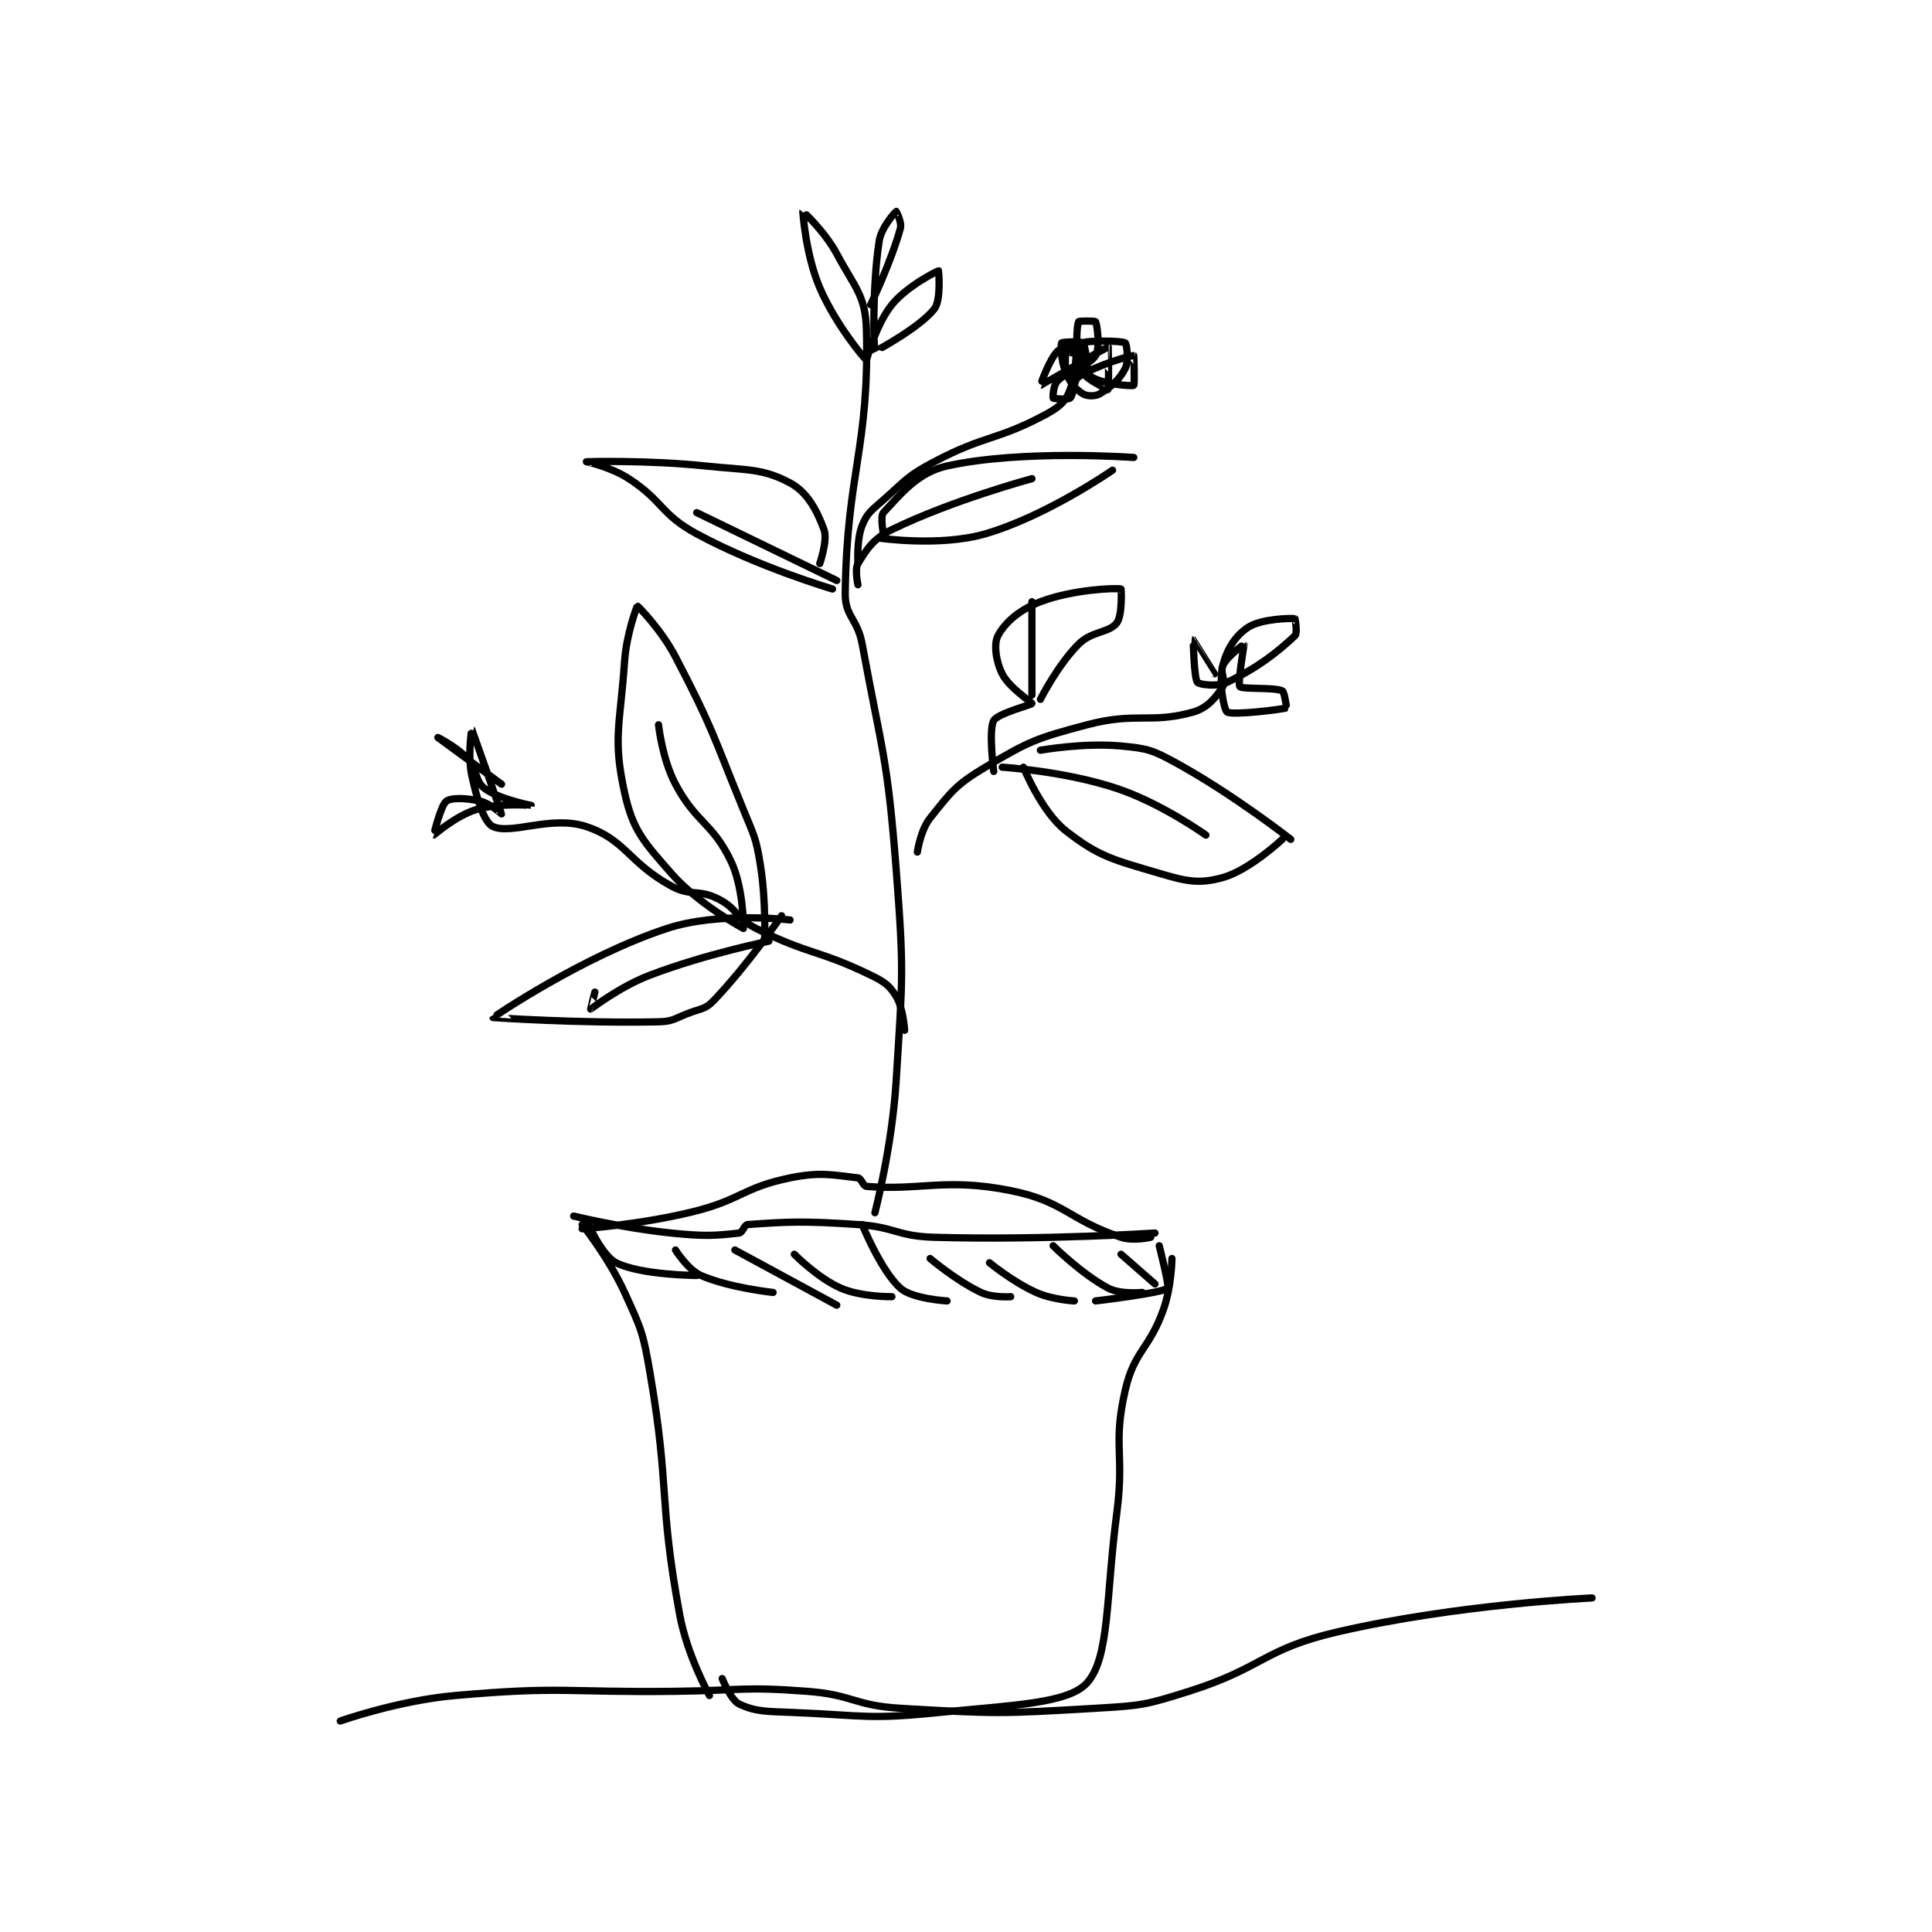 <?xml version="1.0" encoding="utf-8"?>
<!DOCTYPE svg PUBLIC "-//W3C//DTD SVG 1.1//EN" "http://www.w3.org/Graphics/SVG/1.1/DTD/svg11.dtd">
<svg viewBox="0 0 800 800" preserveAspectRatio="xMinYMin meet" xmlns="http://www.w3.org/2000/svg" version="1.1">
<g fill="none" stroke="black" stroke-linecap="round" stroke-linejoin="round" stroke-width="1.708">
<g transform="translate(140.905,87.52) scale(1.757) translate(-189,-40.333)">
<path id="0" d="M244 277.117 C244 277.117 255.587 279.946 267 281.117 C274.8 281.917 277.243 281.756 283 281.117 C283.8 281.028 284.223 279.172 285 279.117 C294.423 278.444 298.236 278.246 311 279.117 C319.937 279.726 320.117 281.863 329 282.117 C354.526 282.846 381 281.117 381 281.117 "/>
<path id="1" d="M247 278.117 C247 278.117 250.556 286.394 254 288.117 C259.884 291.059 273 291.117 273 291.117 "/>
<path id="2" d="M268 285.117 C268 285.117 270.902 289.77 274 291.117 C280.744 294.049 291 295.117 291 295.117 "/>
<path id="3" d="M282 285.117 L306 298.117 "/>
<path id="4" d="M296 286.117 C296 286.117 301.538 291.742 307 294.117 C311.856 296.228 319 296.117 319 296.117 "/>
<path id="5" d="M312 279.117 C312 279.117 316.392 289.97 321 294.117 C323.805 296.642 332 297.117 332 297.117 "/>
<path id="6" d="M328 287.117 C328 287.117 334.168 292.354 340 295.117 C342.761 296.424 347 296.117 347 296.117 "/>
<path id="7" d="M342 288.117 C342 288.117 347.464 292.625 353 295.117 C356.873 296.86 362 297.117 362 297.117 "/>
<path id="8" d="M357 284.117 C357 284.117 363.797 290.867 370 294.117 C372.899 295.635 378 295.117 378 295.117 "/>
<path id="9" d="M373 286.117 L381 293.117 "/>
<path id="10" d="M382 284.117 C382 284.117 384.454 293.723 384 294.117 C382.664 295.275 367 297.117 367 297.117 "/>
<path id="11" d="M246 279.117 C246 279.117 252.233 286.877 256 295.117 C259.981 303.825 260.364 304.551 262 314.117 C266.755 341.915 263.944 343.671 269 371.117 C270.76 380.67 276 390.117 276 390.117 "/>
<path id="12" d="M385 287.117 C385 287.117 384.927 293.686 383 299.117 C379.635 308.6 376.138 308.789 374 318.117 C371.01 331.163 373.866 332.809 372 347.117 C369.391 367.122 370.331 381.151 365 387.117 C360.589 392.053 347.332 392.358 330 394.117 C313.498 395.791 312.772 394.83 296 394.117 C289.545 393.842 287.002 394 283 392.117 C281.041 391.195 279 386.117 279 386.117 "/>
<path id="13" d="M315 276.333 C315 276.333 319.05 260.73 320 245.333 C321.518 220.745 321.909 219.906 320 195.333 C317.953 168.981 316.791 168.287 312 142.333 C310.88 136.264 307.926 135.838 308 130.333 C308.387 101.732 313.697 96.233 313 68.333 C312.795 60.138 310.322 58.401 306 50.333 C303.161 45.035 298.003 40.327 298 40.333 C297.992 40.35 298.651 50.519 302 58.333 C305.689 66.941 312.615 75.243 313 75.333 C313.075 75.351 315.171 67.064 319 62.333 C322.625 57.855 329.866 54.32 330 54.333 C330.001 54.334 330.655 61.237 329 63.333 C325.441 67.841 315.013 73.349 315 73.333 C314.768 73.048 314.277 58.708 316 47.333 C316.501 44.025 319.942 40.368 320 40.333 C320.01 40.327 321.39 42.903 321 44.333 C318.916 51.975 314 62.333 314 62.333 "/>
<path id="14" d="M311 128.333 C311 128.333 310.187 124.654 311 123.333 C313.101 119.919 314.633 117.463 319 115.333 C333.255 108.38 352 103.333 352 103.333 "/>
<path id="15" d="M317 116.333 C317 116.333 316.21 112.176 317 111.333 C320.959 107.111 325.026 101.87 332 100.333 C349.789 96.414 376 98.333 376 98.333 "/>
<path id="16" d="M316 117.333 C316 117.333 330.349 119.432 341 116.333 C355.472 112.123 371 101.333 371 101.333 "/>
<path id="17" d="M306 127.333 L273 111.333 "/>
<path id="18" d="M302 123.333 C302 123.333 303.926 117.846 303 115.333 C301.308 110.742 299.063 106.51 295 104.333 C288.523 100.864 284.967 101.372 275 100.333 C261.279 98.904 247.012 99.331 247 99.333 C246.996 99.334 252.779 100.573 257 103.333 C265.198 108.694 264.477 111.717 273 116.333 C287.442 124.156 305 129.333 305 129.333 "/>
<path id="19" d="M325 191.333 C325 191.333 325.727 186.174 328 183.333 C332.895 177.215 334.008 175.491 341 171.333 C351.399 165.15 353.014 164.513 365 161.333 C376.6 158.256 379.959 161.157 390 158.333 C393.375 157.384 395.387 154.868 397 152.333 C397.771 151.121 396.271 148.79 397 147.333 C398.093 145.148 401.997 142.329 402 142.333 C402.029 142.369 400.438 151.646 401 152.333 C401.562 153.021 409.062 152.452 411 153.333 C411.523 153.571 412.04 157.318 412 157.333 C410.928 157.746 399.199 159.133 398 158.333 C397.251 157.834 396 151.333 397 147.333 C397.977 143.426 400.008 140.269 403 138.333 C406.111 136.321 413.132 136.176 414 136.333 C414.059 136.344 414.612 139.759 414 140.333 C409.704 144.361 405.196 147.892 398 151.333 C395.631 152.466 391.413 151.849 391 151.333 C390.204 150.338 389.996 141.335 390 141.333 C390.001 141.333 395 149.333 395 149.333 "/>
<path id="20" d="M343 172.333 C343 172.333 341.733 162.586 343 160.333 C343.957 158.632 351.949 156.614 352 156.333 C352.052 156.049 346.665 152.663 345 149.333 C343.493 146.32 342.969 142.281 344 140.333 C345.618 137.276 349.026 134.22 354 132.333 C361.685 129.418 371.899 129.028 373 129.333 C373.074 129.354 373.34 135.592 372 137.333 C370.178 139.701 366.148 139.185 363 142.333 C358.053 147.281 354 155.333 354 155.333 "/>
<path id="21" d="M352 154.333 L352 132.333 "/>
<path id="22" d="M345 171.333 C345 171.333 359.668 172.222 372 176.333 C382.612 179.871 393 187.333 393 187.333 "/>
<path id="23" d="M354 167.333 C354 167.333 364.192 165.508 373 166.333 C379.231 166.917 380.405 167.256 386 170.333 C399.582 177.803 413 188.333 413 188.333 "/>
<path id="24" d="M350 171.333 C350 171.333 354.235 181.829 360 186.333 C367.914 192.516 371.251 193.138 382 196.333 C388.584 198.291 391.438 198.868 397 197.333 C403.226 195.616 411 188.333 411 188.333 "/>
<path id="25" d="M322 233.333 C322 233.333 321.682 228.067 320 225.333 C318.416 222.759 317.252 221.91 314 220.333 C301.519 214.282 299.519 215.593 287 209.333 C282.185 206.926 282.623 204.645 278 202.333 C273.377 200.022 271.579 201.845 267 199.333 C256.977 193.837 256.184 188.395 247 185.333 C238.809 182.603 229.403 187.29 225 185.333 C222.932 184.414 221.256 179.11 220 173.333 C218.944 168.478 219.998 162.331 220 162.333 C220.005 162.34 226.984 182.196 227 182.333 C227.003 182.357 224.331 179.871 222 179.333 C218.724 178.577 215.194 178.465 214 179.333 C212.684 180.291 210.996 187.332 211 187.333 C211.045 187.346 216.144 182.811 221 181.333 C226.462 179.671 233.998 180.339 234 180.333 C234 180.333 226.52 178.915 223 176.333 C220.692 174.641 221.419 171.972 219 169.333 C216.411 166.509 212 164.333 212 164.333 C212 164.333 227 175.333 227 175.333 "/>
<path id="26" d="M284 208.333 C284 208.333 283.945 199.407 281 193.333 C276.651 184.363 272.856 184.475 268 175.333 C264.856 169.415 264 161.333 264 161.333 "/>
<path id="27" d="M284 209.333 C284 209.333 273.39 203.636 267 196.333 C260.438 188.834 257.955 186.22 256 177.333 C253.17 164.472 254.975 161.369 256 146.333 C256.437 139.929 258.936 133.339 259 133.333 C259.125 133.323 264.667 138.935 268 145.333 C276.854 162.332 276.613 163.235 284 181.333 C286.541 187.56 286.959 187.878 288 194.333 C289.386 202.926 289 212.333 289 212.333 "/>
<path id="28" d="M290 212.333 C290 212.333 275.168 215.317 262 220.333 C254.77 223.088 248.178 228.278 248 228.333 C247.976 228.341 249 224.333 249 224.333 "/>
<path id="29" d="M295 207.333 C295 207.333 278.325 205.284 266 209.333 C246.093 215.874 225.004 230.288 225 230.333 C225 230.338 245.403 231.738 264 231.333 C267.361 231.26 267.674 230.613 271 229.333 C274.063 228.155 275.014 228.41 277 226.333 C285.024 217.944 293 206.333 293 206.333 "/>
<path id="30" d="M311 123.333 C311 123.333 310.637 117.741 312 114.333 C313.16 111.433 314.183 110.819 317 108.333 C322.456 103.519 322.638 102.682 329 99.333 C341.083 92.974 343.476 94.456 355 88.333 C358.325 86.567 359.948 85.225 361 82.333 C363.15 76.421 362.13 68.653 363 66.333 C363.078 66.126 366.9 66.133 367 66.333 C367.4 67.133 368.099 72.623 367 74.333 C365.38 76.853 360.838 77.495 358 80.333 C357.054 81.279 356.888 84.184 357 84.333 C357.103 84.471 360.445 84.796 361 84.333 C361.856 83.62 361.697 80.202 363 79.333 C366.989 76.674 375.386 74.239 376 74.333 C376.054 74.342 376.226 81.22 376 81.333 C375.418 81.624 368.361 80.968 366 79.333 C364.373 78.207 363.96 73.053 363 72.333 C362.505 71.962 358.977 72.356 358 73.333 C356.046 75.287 353.983 81.335 354 81.333 C354.061 81.328 369.501 72.302 370 72.333 C370.02 72.335 370.124 82.209 370 82.333 C369.975 82.358 364.924 80.027 364 78.333 C363.111 76.703 363.589 71.621 364 71.333 C364.839 70.746 373.081 70.782 374 71.333 C374.331 71.532 374.874 75.585 374 77.333 C372.689 79.956 370.571 81.79 368 83.333 C366.929 83.976 364.949 83.927 364 83.333 C362.309 82.277 361.025 80.793 360 78.333 C358.86 75.596 358.745 71.78 359 71.333 C359.113 71.135 363.576 70.91 364 71.333 C364.593 71.927 365.215 77.011 365 77.333 C364.866 77.535 360.381 77.638 360 77.333 C359.756 77.138 359.883 73.45 360 73.333 C360.058 73.275 362.662 73.883 363 74.333 C363.312 74.749 363 77.333 363 77.333 "/>
<path id="31" d="M246 280.117 C246 280.117 259.483 279.182 272 276.117 C283.58 273.281 283.824 270.409 295 268.117 C302.257 266.628 305.243 267.477 311 268.117 C311.8 268.205 312.197 270.05 313 270.117 C325.628 271.169 331.656 268.048 347 271.117 C359.652 273.647 360.684 278.011 373 282.117 C375.906 283.085 380 282.117 380 282.117 "/>
<path id="32" d="M189 396.117 C189 396.117 202.611 391.303 216 390.117 C241.332 387.872 242.003 389.43 268 389.117 C283.495 388.93 283.835 387.972 299 389.117 C309.91 389.94 310.099 392.475 321 393.117 C343.553 394.443 344.447 394.443 367 393.117 C377.901 392.475 378.634 392.39 389 389.117 C406.565 383.57 406.403 379.192 424 375.117 C452.461 368.526 484 367.117 484 367.117 "/>
</g>
</g>
</svg>
